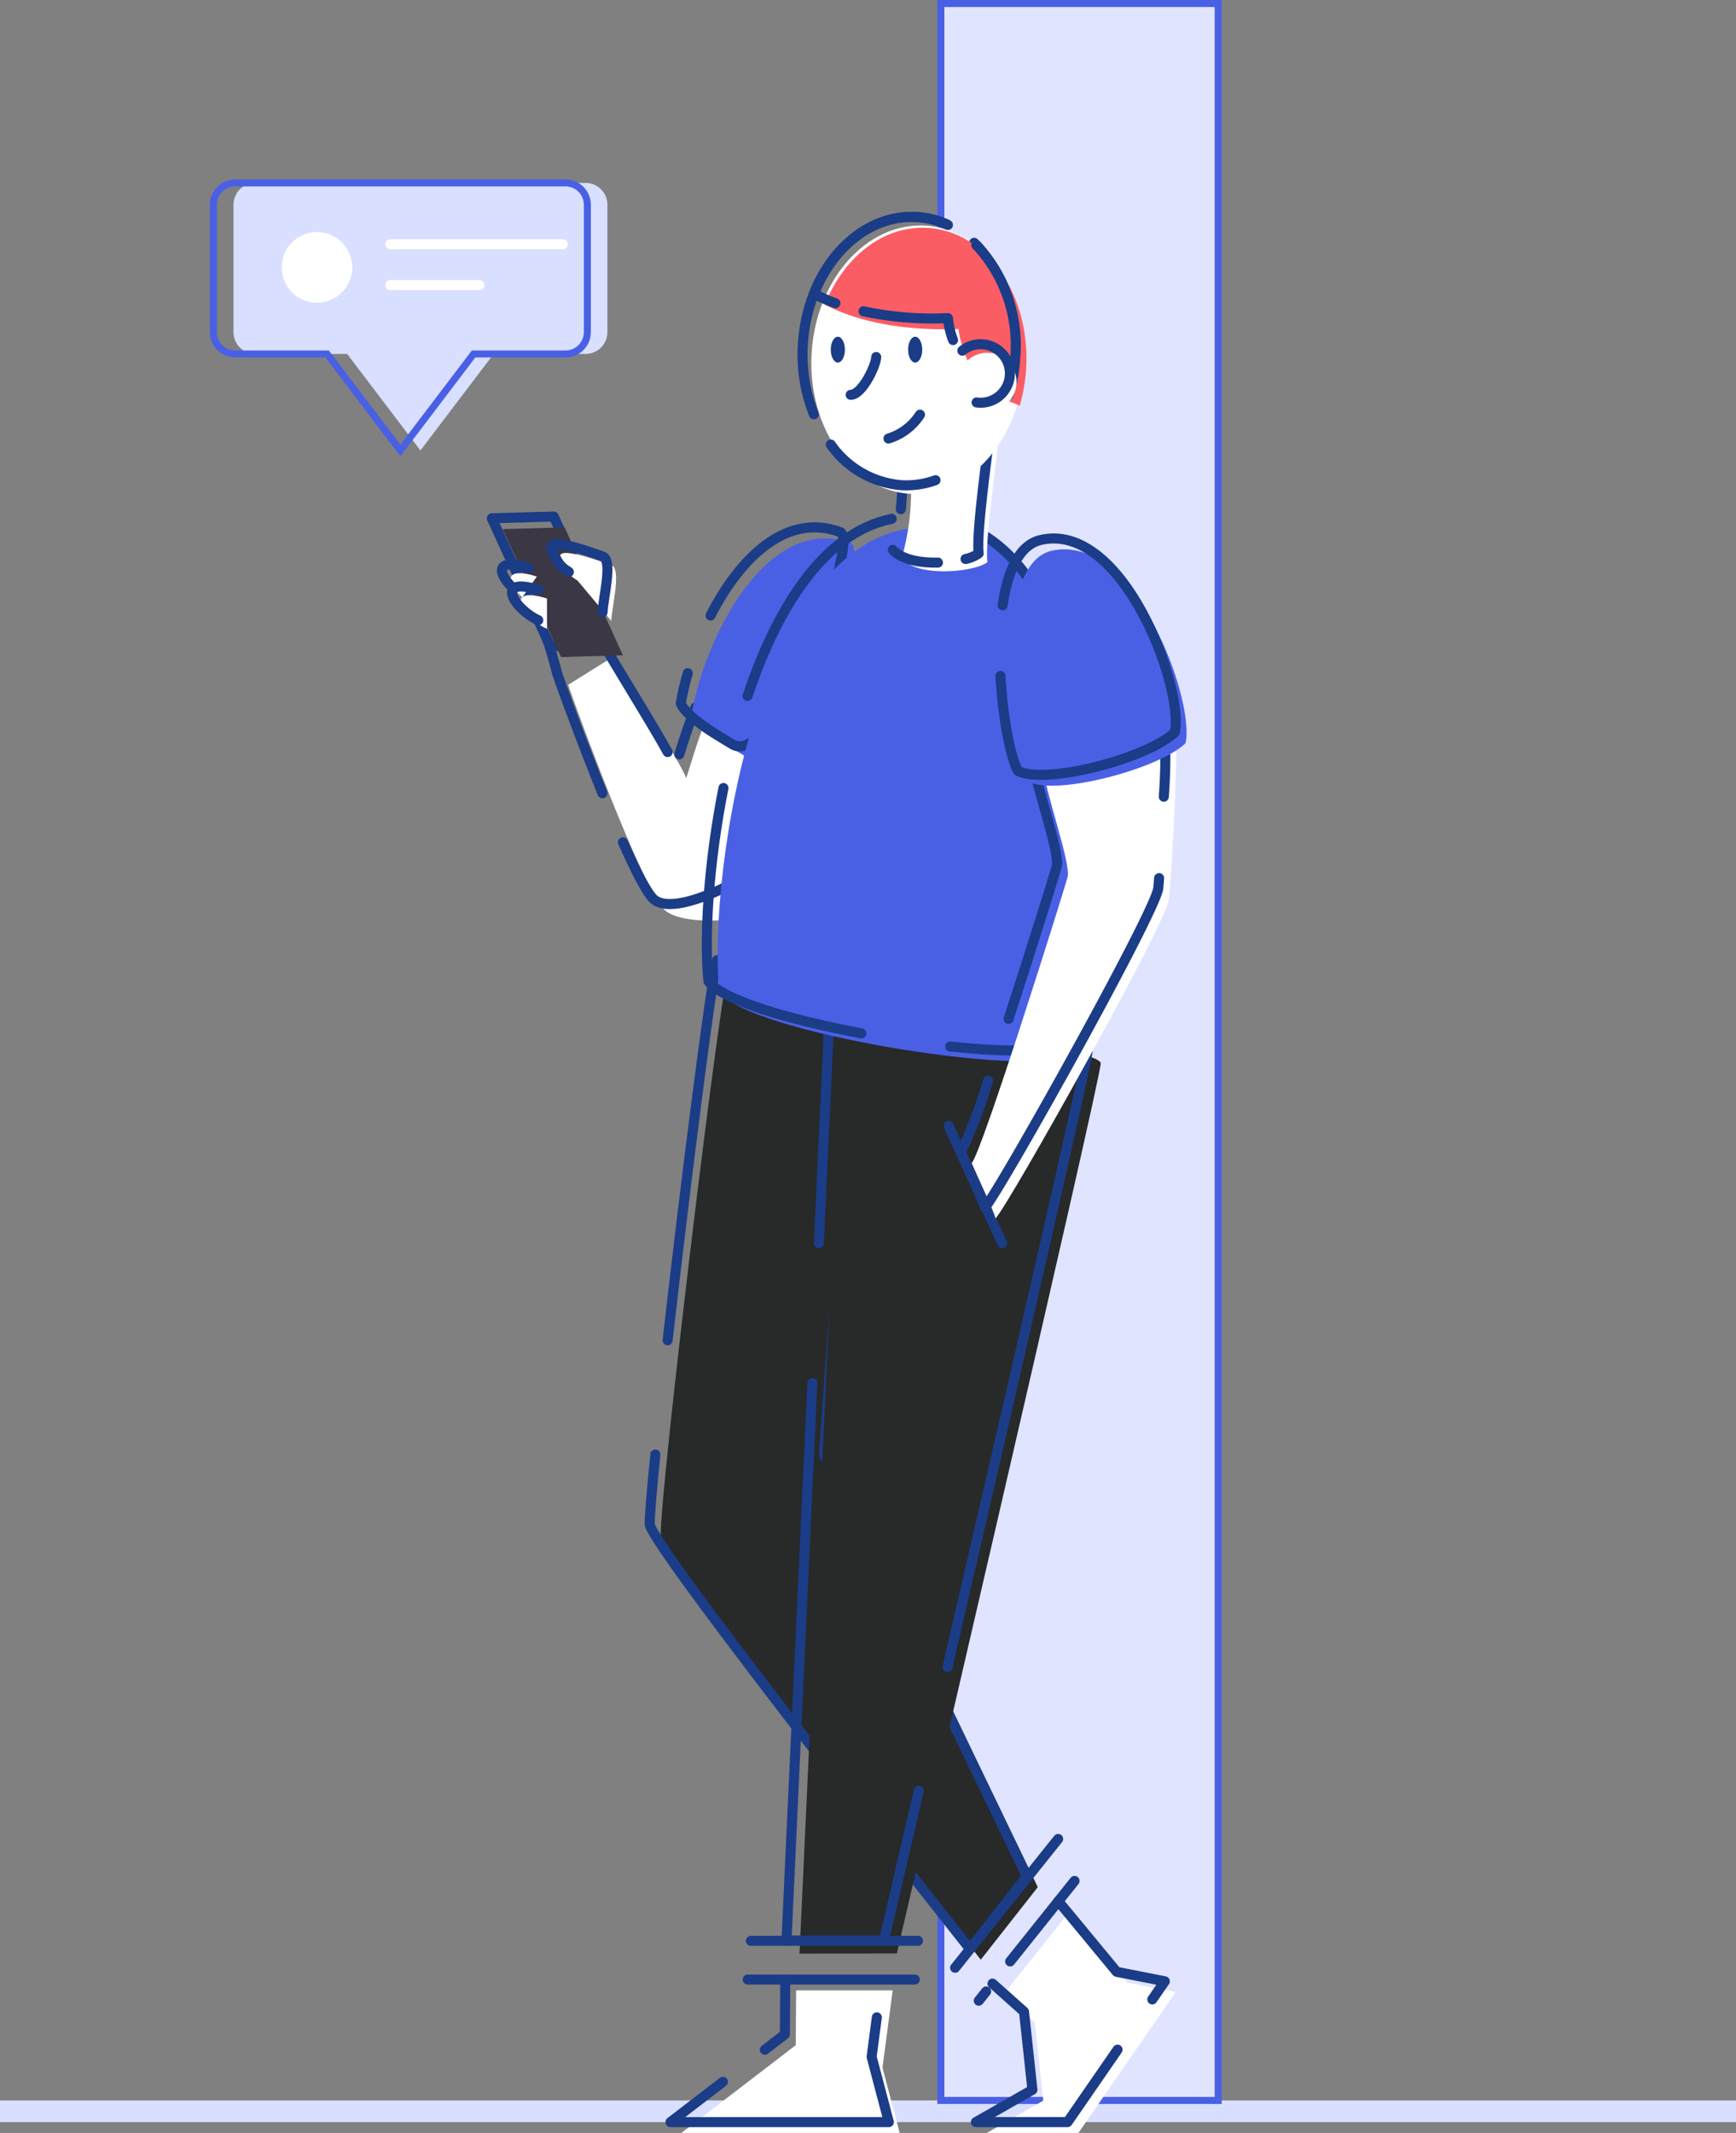 <svg xmlns="http://www.w3.org/2000/svg" width="173.063" height="212.587" viewBox="0 0 173.063 212.587">
  <rect x="0" y="0" width="173.063" height="212.587" fill="#808080" stroke="none"/>
  <g id="Layer_2" data-name="Layer 2" transform="translate(-35.289 0.35)">
    <g id="vector" transform="translate(35.289)">
      <rect id="Rectangle_12556" data-name="Rectangle 12556" width="173.063" height="2.16" transform="translate(0 208.995)" fill="#d8dfff"/>
      <rect id="Rectangle_12557" data-name="Rectangle 12557" width="27.645" height="208.995" transform="translate(93.795)" fill="#e0e4ff" stroke="#4960e5" stroke-width="0.7"/>
      <path id="Path_60600" data-name="Path 60600" d="M431.348,445.91c-1.034,4.133-6.818,52.161-6.7,56.294,1.127,3.41,31.905,42.246,31.905,42.246l5.683-7.231L441.987,495.18l3.408-46.872Z" transform="translate(-358.779 -349.483)" fill="#282929"/>
      <path id="Path_60601" data-name="Path 60601" d="M420.154,490.2c-.363,3.624-.577,6.2-.558,7.024,1.137,3.41,31.916,42.246,31.916,42.246l5.683-7.231L436.949,490.2l3.408-46.872L426.3,440.93c-.649,2.595-3.162,22.421-4.922,37.882" transform="translate(-354.823 -345.58)" fill="none" stroke="#1b3c87" stroke-linecap="round" stroke-linejoin="round" stroke-width="1"/>
      <path id="Path_60602" data-name="Path 60602" d="M488.65,559.97l4.338-93.48s25.688,3.11,25.688,4.757-20.327,88.714-20.327,88.714Z" transform="translate(-408.945 -365.613)" fill="#282929"/>
      <path id="Path_60603" data-name="Path 60603" d="M382,303.443c.454,1.46,7.5,20.727,9.66,22.49s8.955.755,9.258.352,2.413-19.017,2.413-19.017l-7.545-.5c-.906,2.262-1.762,5.19-2.013,5.986-.649-1.76-6.844-11.517-7.1-12.222" transform="translate(-325.358 -235.541)" fill="#fff"/>
      <path id="Path_60605" data-name="Path 60605" d="M404.912,306.228c-1.836-3.315-6.122-10.114-6.332-10.7" transform="translate(-338.353 -231.622)" fill="none" stroke="#1b3c87" stroke-linecap="round" stroke-linejoin="round" stroke-width="1"/>
      <path id="Path_60606" data-name="Path 60606" d="M407.25,337.821c1.28,2.9,2.433,5.158,3.11,5.715,2.162,1.76,9.258-2.249,9.56-2.651s2.111-16.013,2.111-16.013l-7.545-.5c-.625,1.557-1.224,3.425-1.62,4.7" transform="translate(-345.148 -254.226)" fill="none" stroke="#1b3c87" stroke-linecap="round" stroke-linejoin="round" stroke-width="1"/>
      <path id="Path_60607" data-name="Path 60607" d="M377,309c.238.766,2.288,6.429,4.5,11.894" transform="translate(-321.439 -242.179)" fill="none" stroke="#1b3c87" stroke-linecap="round" stroke-linejoin="round" stroke-width="1"/>
      <path id="Path_60608" data-name="Path 60608" d="M495.837,676.473c-2.072,8.905-3.477,14.921-3.477,14.921h-9.71l2.578-55.554" transform="translate(-404.243 -498.341)" fill="none" stroke="#1b3c87" stroke-linecap="round" stroke-linejoin="round" stroke-width="1"/>
      <path id="Path_60609" data-name="Path 60609" d="M497.56,484.474l1.114-23.984s25.688,3.11,25.688,4.757c0,1.038-8.014,35.77-13.976,61.46" transform="translate(-415.929 -360.91)" fill="none" stroke="#1b3c87" stroke-linecap="round" stroke-linejoin="round" stroke-width="1"/>
      <line id="Line_46" data-name="Line 46" y1="12.841" x2="10.274" transform="translate(95.214 182.933)" fill="none" stroke="#1b3c87" stroke-linecap="round" stroke-linejoin="round" stroke-width="1"/>
      <line id="Line_47" data-name="Line 47" y1="8.027" x2="6.423" transform="translate(100.702 187.115)" fill="none" stroke="#1b3c87" stroke-linecap="round" stroke-linejoin="round" stroke-width="1"/>
      <line id="Line_48" data-name="Line 48" y1="0.923" x2="0.737" transform="translate(97.573 198.133)" fill="none" stroke="#1b3c87" stroke-linecap="round" stroke-linejoin="round" stroke-width="1"/>
      <line id="Line_49" data-name="Line 49" x2="16.66" transform="translate(74.854 193.086)" fill="none" stroke="#1b3c87" stroke-linecap="round" stroke-linejoin="round" stroke-width="1"/>
      <line id="Line_50" data-name="Line 50" x2="16.66" transform="translate(74.539 196.946)" fill="none" stroke="#1b3c87" stroke-linecap="round" stroke-linejoin="round" stroke-width="1"/>
      <line id="Line_51" data-name="Line 51" x2="5.341" y2="11.706" transform="translate(94.57 111.863)" fill="none" stroke="#1b3c87" stroke-linecap="round" stroke-linejoin="round" stroke-width="1"/>
      <path id="Path_60610" data-name="Path 60610" d="M358.791,249.2l-6.176.175L346.8,236.623l6.174-.173Z" transform="translate(-297.77 -185.318)" fill="none" stroke="#1b3c87" stroke-linecap="round" stroke-linejoin="round" stroke-width="1"/>
      <path id="Path_60611" data-name="Path 60611" d="M373.332,296.562c-.216-.865-.846-3.071-1.012-3.432" transform="translate(-317.771 -229.741)" fill="none" stroke="#1b3c87" stroke-linecap="round" stroke-linejoin="round" stroke-width="1"/>
      <path id="Path_60612" data-name="Path 60612" d="M444.083,268.117c-1.066-.666-4.513-2.552-5.2-4.109,1.326-7.757,7.616-20.059,15.87-17.071C456.9,247.673,448.421,270.485,444.083,268.117Z" transform="translate(-369.938 -193.179)" fill="#4960e5"/>
      <path id="Path_60613" data-name="Path 60613" d="M436.856,250.233c2.876-5.622,7.461-10.291,12.895-8.323,2.15.735-6.338,23.554-10.667,21.192-1.066-.666-4.513-2.552-5.2-4.109a27.514,27.514,0,0,1,.7-3.012" transform="translate(-366.019 -189.238)" fill="none" stroke="#1b3c87" stroke-linecap="round" stroke-linejoin="round" stroke-width="1"/>
      <path id="Path_60614" data-name="Path 60614" d="M471.629,241.45c23.063,0,17.553,50.436,13.97,52.628s-31.468-2.193-34.535-6.31C449.87,275.736,455.145,241.45,471.629,241.45Z" transform="translate(-379.361 -189.237)" fill="#4960e5"/>
      <path id="Path_60615" data-name="Path 60615" d="M461.323,386.025c-7.149-1.343-13.84-3.3-15.25-5.19-.432-4.383,0-11.714,1.5-19.266" transform="translate(-375.451 -283.381)" fill="none" stroke="#1b3c87" stroke-linecap="round" stroke-linejoin="round" stroke-width="1"/>
      <path id="Path_60616" data-name="Path 60616" d="M561.57,245.44c14.768,9.3,10.11,48.751,6.948,50.684-1.241.761-5.406.731-10.438.195" transform="translate(-463.361 -192.364)" fill="none" stroke="#1b3c87" stroke-linecap="round" stroke-linejoin="round" stroke-width="1"/>
      <path id="Path_60617" data-name="Path 60617" d="M464.69,255.159c2.939-8.786,7.6-16.275,14.376-17.659" transform="translate(-390.167 -186.141)" fill="none" stroke="#1b3c87" stroke-linecap="round" stroke-linejoin="round" stroke-width="1"/>
      <path id="Path_60618" data-name="Path 60618" d="M575.184,338.564c.307,2.452,2.729,9.227,2.379,10.529S569,376.624,568,377.582c.383.919,2.3,4.974,2.379,5.514,1.226-1.187,17.068-29.475,17.3-31.851s.986-14.934.6-16.543S574.9,336.78,575.184,338.564Z" transform="translate(-471.136 -262.012)" fill="#fff"/>
      <path id="Path_60619" data-name="Path 60619" d="M565.752,423.285a49.642,49.642,0,0,1-2.712,7.136c.383.919,2.3,4.974,2.379,5.514,1.226-1.187,17.068-29.475,17.3-31.851.024-.234.052-.571.082-.984" transform="translate(-467.249 -315.93)" fill="none" stroke="#1b3c87" stroke-linecap="round" stroke-linejoin="round" stroke-width="1"/>
      <path id="Path_60620" data-name="Path 60620" d="M600.479,337.15a53.606,53.606,0,0,0,.048-7.448c-.383-1.609-13.379,2.078-13.1,3.869.307,2.452,2.729,9.227,2.379,10.529-.18.679-2.489,8.1-4.805,15.194" transform="translate(-484.46 -258.094)" fill="none" stroke="#1b3c87" stroke-linecap="round" stroke-linejoin="round" stroke-width="1"/>
      <path id="Path_60621" data-name="Path 60621" d="M590.013,251.707c8.243-1.886,14.333,14.9,13.358,19.177-2.625,2.556-12.919,5.281-15.646,3.834C585.938,271.353,583.943,253.093,590.013,251.707Z" transform="translate(-485.182 -197.161)" fill="#4960e5"/>
      <path id="Path_60622" data-name="Path 60622" d="M581.483,253.216c.484-3.358,1.624-6.014,3.8-6.509,8.243-1.886,14.333,14.9,13.358,19.177-2.625,2.556-12.919,5.281-15.646,3.834-.731-1.378-1.5-5.259-1.73-9.454" transform="translate(-481.529 -193.242)" fill="none" stroke="#1b3c87" stroke-linecap="round" stroke-linejoin="round" stroke-width="1"/>
      <path id="Path_60623" data-name="Path 60623" d="M545.288,204.5c-.216,2.162-1.269,9.377-1.025,11.448-1.047.913-6.749,1.648-8.553-.357a24.593,24.593,0,0,0,.934-7.662C536.553,206.193,545.288,204.5,545.288,204.5Z" transform="translate(-445.829 -160.277)" fill="#fff"/>
      <path id="Path_60624" data-name="Path 60624" d="M536.168,253.064c-1.765.039-3.607-.283-4.5-1.274" transform="translate(-442.662 -197.341)" fill="none" stroke="#1b3c87" stroke-linecap="round" stroke-linejoin="round" stroke-width="1"/>
      <path id="Path_60625" data-name="Path 60625" d="M535.35,207.55a26.616,26.616,0,0,0,.138-3.62c-.089-1.73,8.65-3.43,8.65-3.43-.216,2.162-1.269,9.377-1.025,11.448a3.486,3.486,0,0,1-1.31.558" transform="translate(-445.547 -157.142)" fill="none" stroke="#1b3c87" stroke-linecap="round" stroke-linejoin="round" stroke-width="1"/>
      <ellipse id="Ellipse_34" data-name="Ellipse 34" cx="13.381" cy="10.607" rx="13.381" ry="10.607" transform="matrix(0.054, -0.999, 0.999, 0.054, 80.183, 48.299)" fill="#fff"/>
      <path id="Path_60626" data-name="Path 60626" d="M569.15,110.3a14.6,14.6,0,0,1,4.109,11.357,16.637,16.637,0,0,1-.649,3.791" transform="translate(-472.037 -86.448)" fill="none" stroke="#1b3c87" stroke-linecap="round" stroke-linejoin="round" stroke-width="1"/>
      <path id="Path_60627" data-name="Path 60627" d="M491.165,118.02a16.08,16.08,0,0,1-1.105-6.872c.4-7.381,5.46-13.109,11.31-12.793a8.555,8.555,0,0,1,3.159.789" transform="translate(-410.028 -77.076)" fill="none" stroke="#1b3c87" stroke-linecap="round" stroke-linejoin="round" stroke-width="1"/>
      <path id="Path_60628" data-name="Path 60628" d="M513.495,206.815a8.585,8.585,0,0,1-3.358.5,9.532,9.532,0,0,1-7.086-4.052" transform="translate(-420.231 -159.305)" fill="none" stroke="#1b3c87" stroke-linecap="round" stroke-linejoin="round" stroke-width="1"/>
      <path id="Path_60629" data-name="Path 60629" d="M513.648,113.425c-.028,1.3,1.9,6.366,3.274,6.643a23.564,23.564,0,0,1,2.8,1,16.64,16.64,0,0,0,.649-3.791c.4-7.378-4.022-13.624-9.872-13.931-4.394-.236-8.343,2.937-10.2,7.657C502.747,112.272,507.039,113.676,513.648,113.425Z" transform="translate(-418.068 -80.988)" fill="#fb5d64"/>
      <path id="Path_60630" data-name="Path 60630" d="M514.775,162.93c0,.8-1.384,3.767-2.545,3.767" transform="translate(-427.426 -127.697)" fill="none" stroke="#1b3c87" stroke-linecap="round" stroke-linejoin="round" stroke-width="1"/>
      <ellipse id="Ellipse_35" data-name="Ellipse 35" cx="0.705" cy="1.287" rx="0.705" ry="1.287" transform="translate(82.819 33.211)" fill="#1b3c87"/>
      <ellipse id="Ellipse_55" data-name="Ellipse 55" cx="0.705" cy="1.287" rx="0.705" ry="1.287" transform="translate(90.529 33.211)" fill="#1b3c87"/>
      <path id="Path_60631" data-name="Path 60631" d="M529.66,191.879A5.752,5.752,0,0,0,532.8,189.5" transform="translate(-441.087 -148.521)" fill="none" stroke="#1b3c87" stroke-linecap="round" stroke-linejoin="round" stroke-width="1"/>
      <path id="Path_60632" data-name="Path 60632" d="M518.15,141.86a32.8,32.8,0,0,0,8.414.679,8.25,8.25,0,0,0,.512,2.186" transform="translate(-432.066 -111.183)" fill="none" stroke="#1b3c87" stroke-linecap="round" stroke-linejoin="round" stroke-width="1"/>
      <path id="Path_60633" data-name="Path 60633" d="M508.472,99.082a8.574,8.574,0,0,0-3.028-.727c-4.394-.236-8.343,2.937-10.2,7.657a18.487,18.487,0,0,0,2.145.93" transform="translate(-414.11 -77.077)" fill="none" stroke="#1b3c87" stroke-linecap="round" stroke-linejoin="round" stroke-width="1"/>
      <path id="Path_60634" data-name="Path 60634" d="M573.374,126.208a16.637,16.637,0,0,0,.649-3.791,14.636,14.636,0,0,0-3.892-11.148" transform="translate(-472.805 -87.208)" fill="none" stroke="#1b3c87" stroke-linecap="round" stroke-linejoin="round" stroke-width="1"/>
      <circle id="Ellipse_36" data-name="Ellipse 36" cx="2.919" cy="2.919" r="2.919" transform="translate(95.502 34.809)" fill="#fff"/>
      <path id="Path_60635" data-name="Path 60635" d="M563.71,157.673a2.915,2.915,0,1,1,1.421,5.16" transform="translate(-467.774 -123.073)" fill="none" stroke="#1b3c87" stroke-linecap="round" stroke-linejoin="round" stroke-width="1"/>
      <path id="Path_60636" data-name="Path 60636" d="M363.791,254.2l-6.176.175L351.8,241.623l6.174-.173Z" transform="translate(-301.689 -189.237)" fill="#3b3744"/>
      <path id="Path_60637" data-name="Path 60637" d="M583.177,879.65l5.817,7.035,4.8.945L584.1,901.664H574.96l5.635-3.22-.839-7.787-3.142-2.8" transform="translate(-476.591 -689.427)" fill="#fff"/>
      <path id="Path_60638" data-name="Path 60638" d="M584.083,919.171l-4.987,7.221H569.96l5.635-3.22-.839-7.787-3.142-2.8" transform="translate(-472.672 -715.237)" fill="none" stroke="#1b3c87" stroke-linecap="round" stroke-linejoin="round" stroke-width="1"/>
      <path id="Path_60639" data-name="Path 60639" d="M607.96,874.65l5.817,7.035,4.8.945-1.25,1.808" transform="translate(-502.455 -685.509)" fill="none" stroke="#1b3c87" stroke-linecap="round" stroke-linejoin="round" stroke-width="1"/>
      <path id="Path_60640" data-name="Path 60640" d="M455.229,915.74l-1.016,7.7,1.717,6.509H434.16l11.409-8.749.035-5.46" transform="translate(-366.239 -717.713)" fill="#fff"/>
      <path id="Path_60641" data-name="Path 60641" d="M472.66,917.736l2-1.535.035-5.46" transform="translate(-396.413 -713.794)" fill="none" stroke="#1b3c87" stroke-linecap="round" stroke-linejoin="round" stroke-width="1"/>
      <path id="Path_60642" data-name="Path 60642" d="M449.732,928.15l-.519,3.936,1.717,6.509H429.16l5.231-4.014" transform="translate(-362.32 -727.439)" fill="none" stroke="#1b3c87" stroke-linecap="round" stroke-linejoin="round" stroke-width="1"/>
      <path id="Path_60643" data-name="Path 60643" d="M383.358,260.007c.037-1.354,1.062-5.19,0-5.558s-5.677-2.082-5.049-.649.919,1.717,1.687,2.193" transform="translate(-322.419 -198.476)" fill="#fff"/>
      <path id="Path_60644" data-name="Path 60644" d="M379.358,256.007c.037-1.354,1.062-5.19,0-5.558s-5.677-2.082-5.049-.649.919,1.717,1.687,2.193" transform="translate(-319.284 -195.341)" fill="none" stroke="#1b3c87" stroke-linecap="round" stroke-linejoin="round" stroke-width="1"/>
      <path id="Path_60645" data-name="Path 60645" d="M362.731,276.051c-2.379-1.081-4.459-4.416,0-3.027" transform="translate(-308.202 -213.722)" fill="#fff"/>
      <path id="Path_60646" data-name="Path 60646" d="M356.63,264.957c-1.514-1.352-2.031-3.153,1.453-2.069" transform="translate(-304.562 -205.778)" fill="#fff"/>
      <path id="Path_60647" data-name="Path 60647" d="M358.731,272.051c-2.379-1.081-4.459-4.416,0-3.027" transform="translate(-305.067 -210.587)" fill="none" stroke="#1b3c87" stroke-linecap="round" stroke-linejoin="round" stroke-width="1"/>
      <path id="Path_60648" data-name="Path 60648" d="M352.63,260.957c-1.514-1.352-2.031-3.153,1.453-2.069" transform="translate(-301.427 -202.643)" fill="none" stroke="#1b3c87" stroke-linecap="round" stroke-linejoin="round" stroke-width="1"/>
      <path id="Path_60649" data-name="Path 60649" d="M262.8,82.69H229.878a2.178,2.178,0,0,0-2.178,2.178V97.559a2.178,2.178,0,0,0,2.178,2.178h9.158l7.3,9.619,7.3-9.619H262.8a2.178,2.178,0,0,0,2.178-2.178V84.868A2.178,2.178,0,0,0,262.8,82.69Z" transform="translate(-204.425 -64.808)" fill="#d8dfff"/>
      <path id="Path_61331" data-name="Path 61331" d="M262.8,82.69H229.878a2.178,2.178,0,0,0-2.178,2.178V97.559a2.178,2.178,0,0,0,2.178,2.178h9.158l7.3,9.619,7.3-9.619H262.8a2.178,2.178,0,0,0,2.178-2.178V84.868A2.178,2.178,0,0,0,262.8,82.69Z" transform="translate(-206.425 -64.808)" fill="none" stroke="#4960e5" stroke-width="0.7"/>
      <circle id="Ellipse_37" data-name="Ellipse 37" cx="3.521" cy="3.521" r="3.521" transform="translate(28.078 22.78)" fill="#fff"/>
      <line id="Line_52" data-name="Line 52" x2="17.203" transform="translate(38.903 23.993)" fill="none" stroke="#fff" stroke-linecap="round" stroke-miterlimit="10" stroke-width="1"/>
      <line id="Line_53" data-name="Line 53" x2="8.886" transform="translate(38.903 28.063)" fill="none" stroke="#fff" stroke-linecap="round" stroke-miterlimit="10" stroke-width="1"/>
    </g>
  </g>
</svg>
